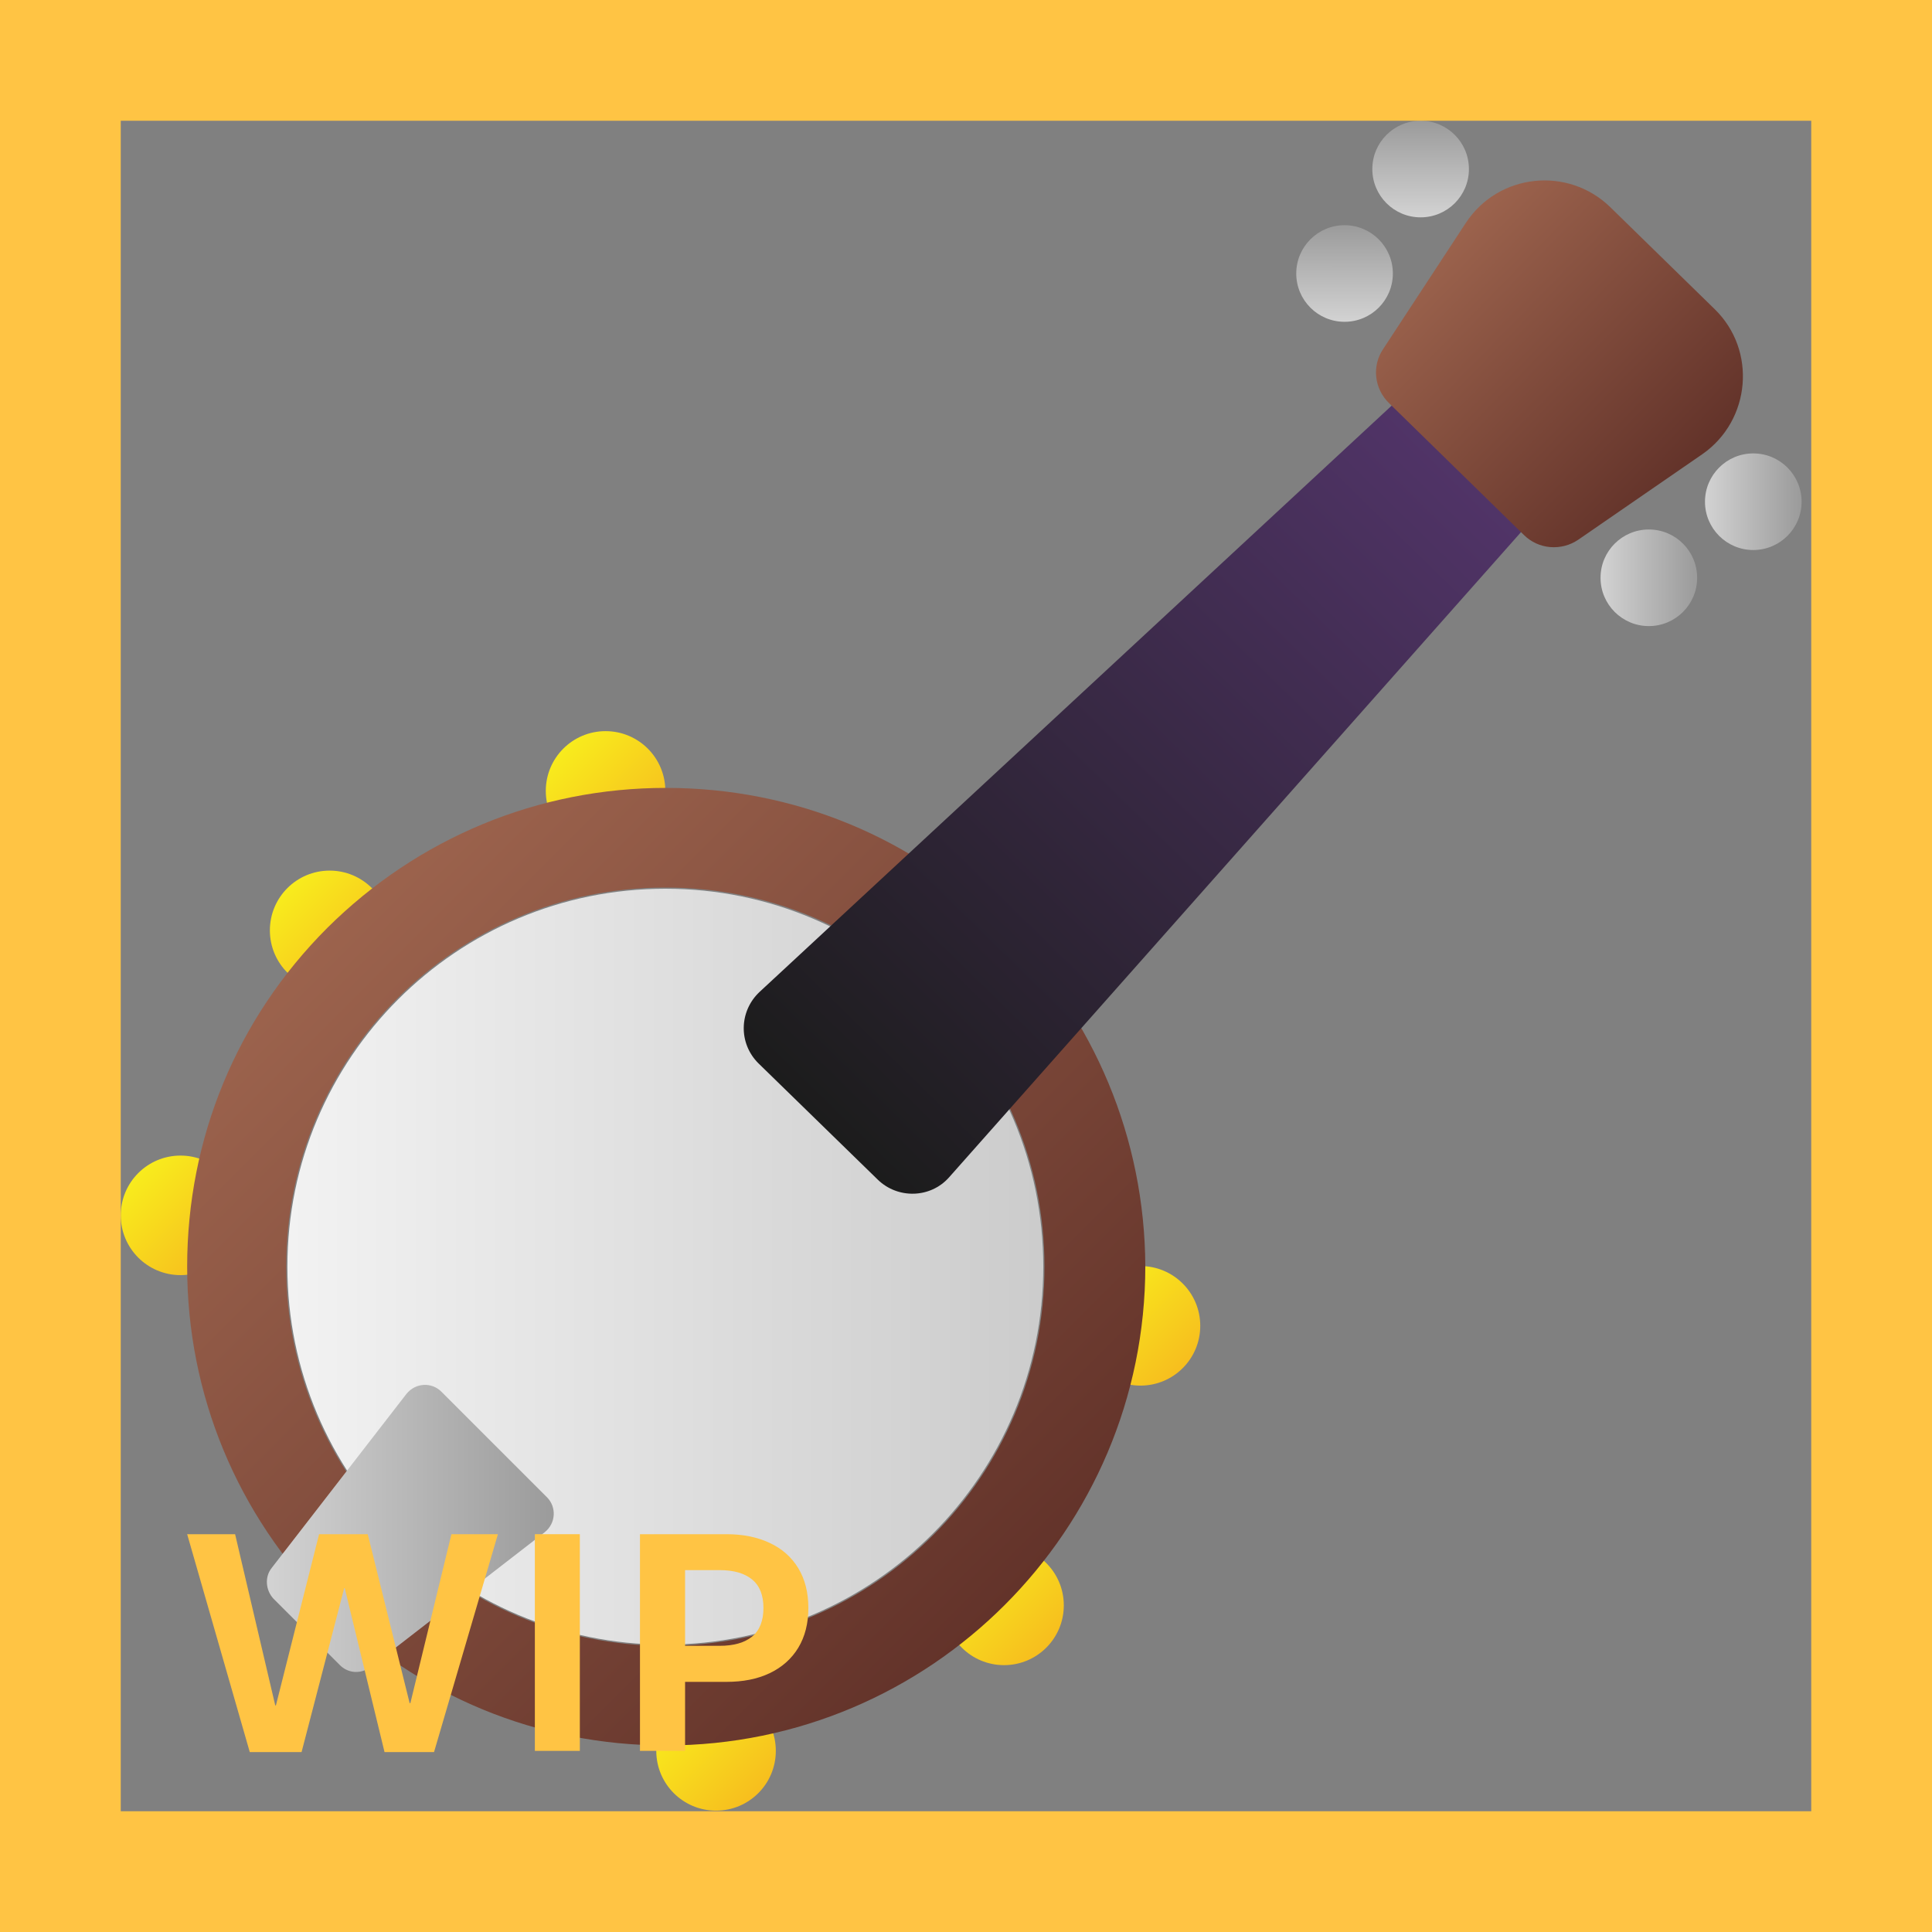 <svg width="32" height="32" viewBox="0 0 32 32" fill="none" xmlns="http://www.w3.org/2000/svg">
<rect x="0" y="0" width="32" height="32" fill="#808080" stroke="none"/>
<path d="M10.03 14.09C10.577 14.09 11.02 13.647 11.02 13.1C11.02 12.553 10.577 12.11 10.03 12.11C9.483 12.11 9.04 12.553 9.04 13.1C9.04 13.647 9.483 14.09 10.03 14.09Z" fill="url(#paint0_linear_18_18868)"/>
<path d="M5.46 16.4C6.007 16.4 6.45 15.957 6.45 15.41C6.45 14.863 6.007 14.42 5.46 14.42C4.913 14.42 4.47 14.863 4.47 15.41C4.47 15.957 4.913 16.4 5.46 16.4Z" fill="url(#paint1_linear_18_18868)"/>
<path d="M16.63 27.58C17.177 27.58 17.62 27.137 17.62 26.59C17.62 26.043 17.177 25.6 16.63 25.6C16.083 25.6 15.64 26.043 15.64 26.59C15.64 27.137 16.083 27.58 16.63 27.58Z" fill="url(#paint2_linear_18_18868)"/>
<path d="M18.89 22.95C19.437 22.95 19.88 22.507 19.88 21.96C19.88 21.413 19.437 20.97 18.89 20.97C18.343 20.97 17.9 21.413 17.9 21.96C17.9 22.507 18.343 22.95 18.89 22.95Z" fill="url(#paint3_linear_18_18868)"/>
<path d="M2.99 21.12C3.537 21.12 3.98 20.677 3.98 20.13C3.98 19.583 3.537 19.14 2.99 19.14C2.443 19.14 2 19.583 2 20.13C2 20.677 2.443 21.12 2.99 21.12Z" fill="url(#paint4_linear_18_18868)"/>
<path d="M11.86 29.99C12.407 29.99 12.85 29.547 12.85 29C12.85 28.453 12.407 28.01 11.86 28.01C11.313 28.01 10.87 28.453 10.87 29C10.87 29.547 11.313 29.99 11.86 29.99Z" fill="url(#paint5_linear_18_18868)"/>
<path d="M11.02 27.24C14.477 27.24 17.28 24.437 17.28 20.98C17.28 17.523 14.477 14.72 11.02 14.72C7.563 14.72 4.76 17.523 4.76 20.98C4.76 24.437 7.563 27.24 11.02 27.24Z" fill="url(#paint6_linear_18_18868)"/>
<path d="M15.46 16.54C16.6 17.68 17.3 19.25 17.3 20.98C17.3 24.45 14.49 27.26 11.02 27.26C9.29 27.26 7.72 26.56 6.58 25.42C5.44 24.28 4.74 22.71 4.74 20.98C4.74 17.51 7.55 14.7 11.02 14.7C12.76 14.7 14.33 15.4 15.46 16.54ZM16.64 15.37C15.14 13.87 13.15 13.05 11.03 13.05C8.91 13.05 6.92 13.88 5.42 15.37C3.92 16.87 3.1 18.86 3.1 20.98C3.1 23.1 3.93 25.09 5.42 26.59C6.92 28.09 8.91 28.91 11.03 28.91C15.41 28.91 18.97 25.35 18.97 20.97C18.96 18.86 18.13 16.87 16.64 15.37Z" fill="url(#paint7_linear_18_18868)"/>
<path d="M25.32 8.67L23.2 6.58L12.58 16.43C12.24 16.75 12.23 17.28 12.56 17.61L14.54 19.54C14.87 19.86 15.41 19.85 15.72 19.5L25.32 8.67Z" fill="url(#paint8_linear_18_18868)"/>
<path d="M28.4 5.12L26.67 3.43C25.97 2.75 24.82 2.87 24.28 3.69L22.91 5.78C22.72 6.06 22.76 6.44 23.01 6.68L25.24 8.86C25.48 9.1 25.86 9.13 26.14 8.94L28.2 7.52C29 6.96 29.1 5.8 28.4 5.12Z" fill="url(#paint9_linear_18_18868)"/>
<path d="M9.06 24.8L7.31 23.05C7.15 22.89 6.88 22.9 6.73 23.09L4.5 25.97C4.38 26.12 4.4 26.34 4.53 26.48L5.63 27.58C5.77 27.72 5.98 27.73 6.14 27.61L9.02 25.38C9.21 25.23 9.22 24.96 9.06 24.8Z" fill="url(#paint10_linear_18_18868)"/>
<path d="M29.04 9.11C29.482 9.11 29.84 8.752 29.84 8.31C29.84 7.868 29.482 7.51 29.04 7.51C28.598 7.51 28.24 7.868 28.24 8.31C28.24 8.752 28.598 9.11 29.04 9.11Z" fill="url(#paint11_linear_18_18868)"/>
<path d="M27.31 10.37C27.752 10.37 28.11 10.012 28.11 9.57C28.11 9.128 27.752 8.77 27.31 8.77C26.868 8.77 26.51 9.128 26.51 9.57C26.51 10.012 26.868 10.37 27.31 10.37Z" fill="url(#paint12_linear_18_18868)"/>
<path d="M23.53 3.6C23.972 3.6 24.33 3.242 24.33 2.8C24.33 2.358 23.972 2 23.53 2C23.088 2 22.73 2.358 22.73 2.8C22.73 3.242 23.088 3.6 23.53 3.6Z" fill="url(#paint13_linear_18_18868)"/>
<path d="M22.27 5.33C22.712 5.33 23.07 4.972 23.07 4.53C23.07 4.088 22.712 3.73 22.27 3.73C21.828 3.73 21.47 4.088 21.47 4.53C21.47 4.972 21.828 5.33 22.27 5.33Z" fill="url(#paint14_linear_18_18868)"/>
<path d="M4.995 29.02H4.137L3.1 25.411H3.894L4.559 28.247H4.57L5.285 25.411H6.091L6.785 28.209H6.797L7.477 25.411H8.247L7.189 29.02H6.369L5.71 26.305H5.701L4.995 29.02Z" fill="#FFC444"/>
<path d="M9.604 29H8.859V25.411H9.604V29Z" fill="#FFC444"/>
<path d="M10.6 29V25.411H12.032C12.306 25.411 12.544 25.459 12.747 25.555C12.952 25.65 13.11 25.79 13.222 25.974C13.333 26.157 13.389 26.377 13.389 26.633C13.389 26.889 13.333 27.108 13.222 27.292C13.11 27.476 12.952 27.616 12.747 27.714C12.544 27.81 12.306 27.857 12.032 27.857H11.347V29H10.6ZM11.918 27.26C12.152 27.26 12.332 27.209 12.457 27.107C12.582 27.004 12.645 26.846 12.645 26.633C12.645 26.42 12.582 26.263 12.457 26.161C12.332 26.058 12.152 26.006 11.918 26.006H11.347V27.26H11.918Z" fill="#FFC444"/>
<path d="M0 0V-2H-2V0H0ZM32 0H34V-2H32V0ZM32 32V34H34V32H32ZM0 32H-2V34H0V32ZM0 2H32V-2H0V2ZM30 0V32H34V0H30ZM32 30H0V34H32V30ZM2 32V0H-2V32H2Z" fill="#FFC444"/>
<defs>
<linearGradient id="paint0_linear_18_18868" x1="9.33" y1="12.379" x2="10.733" y2="13.782" gradientUnits="userSpaceOnUse">
<stop stop-color="#F8EC1D"/>
<stop offset="1" stop-color="#F7BE1E"/>
</linearGradient>
<linearGradient id="paint1_linear_18_18868" x1="4.763" y1="14.696" x2="6.166" y2="16.099" gradientUnits="userSpaceOnUse">
<stop stop-color="#F8EC1D"/>
<stop offset="1" stop-color="#F7BE1E"/>
</linearGradient>
<linearGradient id="paint2_linear_18_18868" x1="15.937" y1="25.871" x2="17.34" y2="27.273" gradientUnits="userSpaceOnUse">
<stop stop-color="#F8EC1D"/>
<stop offset="1" stop-color="#F7BE1E"/>
</linearGradient>
<linearGradient id="paint3_linear_18_18868" x1="18.198" y1="21.247" x2="19.601" y2="22.649" gradientUnits="userSpaceOnUse">
<stop stop-color="#F8EC1D"/>
<stop offset="1" stop-color="#F7BE1E"/>
</linearGradient>
<linearGradient id="paint4_linear_18_18868" x1="2.296" y1="19.413" x2="3.699" y2="20.816" gradientUnits="userSpaceOnUse">
<stop stop-color="#F8EC1D"/>
<stop offset="1" stop-color="#F7BE1E"/>
</linearGradient>
<linearGradient id="paint5_linear_18_18868" x1="11.164" y1="28.281" x2="12.567" y2="29.683" gradientUnits="userSpaceOnUse">
<stop stop-color="#F8EC1D"/>
<stop offset="1" stop-color="#F7BE1E"/>
</linearGradient>
<linearGradient id="paint6_linear_18_18868" x1="17.285" y1="20.979" x2="4.763" y2="20.979" gradientUnits="userSpaceOnUse">
<stop offset="0.006" stop-color="#CCCCCC"/>
<stop offset="1" stop-color="#F2F2F2"/>
</linearGradient>
<linearGradient id="paint7_linear_18_18868" x1="5.419" y1="15.352" x2="16.639" y2="26.572" gradientUnits="userSpaceOnUse">
<stop stop-color="#9C634D"/>
<stop offset="1" stop-color="#63332A"/>
</linearGradient>
<linearGradient id="paint8_linear_18_18868" x1="24.244" y1="7.578" x2="13.534" y2="18.525" gradientUnits="userSpaceOnUse">
<stop offset="0.006" stop-color="#513468"/>
<stop offset="1" stop-color="#1C1C1C"/>
</linearGradient>
<linearGradient id="paint9_linear_18_18868" x1="23.843" y1="4.036" x2="27.794" y2="7.902" gradientUnits="userSpaceOnUse">
<stop stop-color="#9C634D"/>
<stop offset="1" stop-color="#63332A"/>
</linearGradient>
<linearGradient id="paint10_linear_18_18868" x1="9.16" y1="25.289" x2="4.414" y2="25.289" gradientUnits="userSpaceOnUse">
<stop stop-color="#9B9B9B"/>
<stop offset="1" stop-color="#D3D3D3"/>
</linearGradient>
<linearGradient id="paint11_linear_18_18868" x1="29.825" y1="8.294" x2="28.229" y2="8.294" gradientUnits="userSpaceOnUse">
<stop stop-color="#9B9B9B"/>
<stop offset="1" stop-color="#D3D3D3"/>
</linearGradient>
<linearGradient id="paint12_linear_18_18868" x1="28.094" y1="9.548" x2="26.498" y2="9.548" gradientUnits="userSpaceOnUse">
<stop stop-color="#9B9B9B"/>
<stop offset="1" stop-color="#D3D3D3"/>
</linearGradient>
<linearGradient id="paint13_linear_18_18868" x1="23.551" y1="2.01" x2="23.551" y2="3.606" gradientUnits="userSpaceOnUse">
<stop stop-color="#9B9B9B"/>
<stop offset="1" stop-color="#D3D3D3"/>
</linearGradient>
<linearGradient id="paint14_linear_18_18868" x1="22.297" y1="3.74" x2="22.296" y2="5.336" gradientUnits="userSpaceOnUse">
<stop stop-color="#9B9B9B"/>
<stop offset="1" stop-color="#D3D3D3"/>
</linearGradient>
</defs>
</svg>
